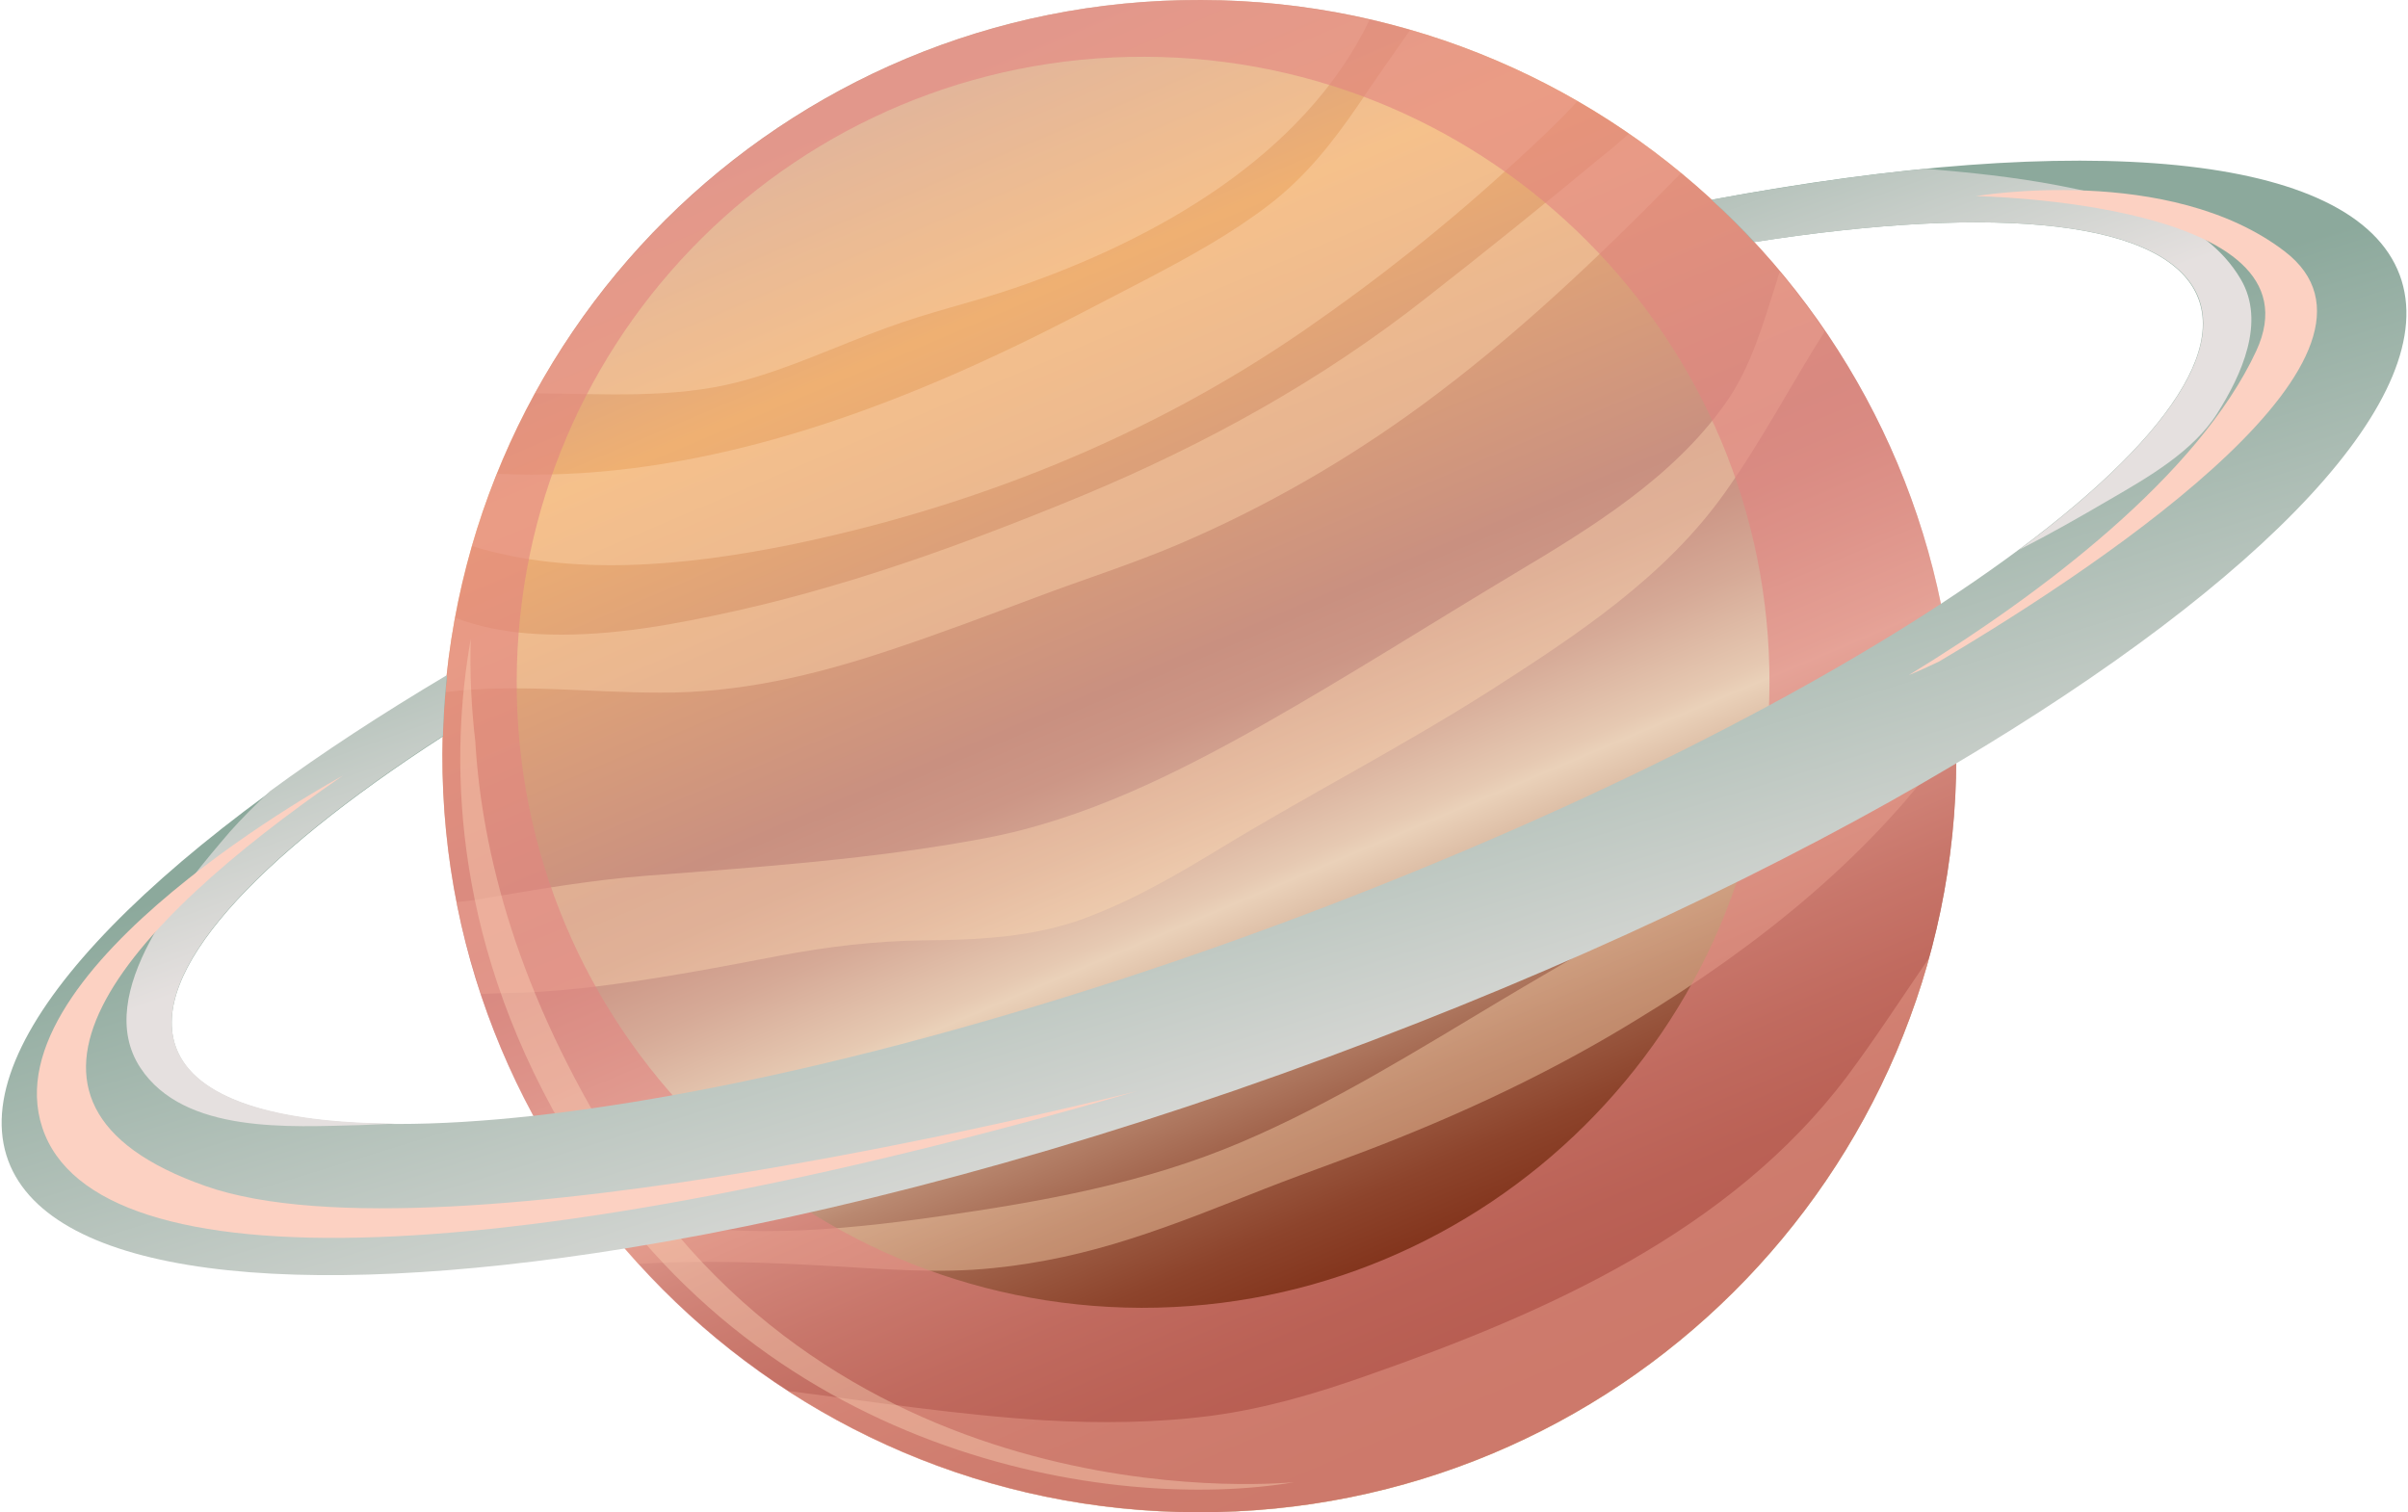 <?xml version="1.0" encoding="utf-8"?>
<!-- Generator: Adobe Illustrator 27.9.0, SVG Export Plug-In . SVG Version: 6.00 Build 0)  -->
<svg version="1.1" id="Laag_1" xmlns="http://www.w3.org/2000/svg" xmlns:xlink="http://www.w3.org/1999/xlink" x="0px" y="0px"
	 viewBox="0 0 466.5 293" style="enable-background:new 0 0 466.5 293;" xml:space="preserve">
<style type="text/css">
	.st0{fill:url(#SVGID_1_);}
	.st1{opacity:0.4;fill:#FFDBB2;enable-background:new    ;}
	.st2{opacity:0.6;}
	.st3{fill:#E28481;}
	.st4{opacity:0.4;}
	.st5{fill:#FCD7B8;}
	.st6{fill:url(#SVGID_00000147186423293417803560000013692130377772756152_);}
	.st7{fill:url(#SVGID_00000070116269247792656060000017277953589055200445_);}
	.st8{fill:url(#SVGID_00000101069631467734664830000015014964844702877323_);}
	.st9{fill:#FCD1C2;}
</style>
<g>
	
		<linearGradient id="SVGID_1_" gradientUnits="userSpaceOnUse" x1="-46.776" y1="499.997" x2="68.393" y2="772.234" gradientTransform="matrix(1 0 0 1 219.01 -495.6)">
		<stop  offset="5.000000e-02" style="stop-color:#CF9D8B"/>
		<stop  offset="0.2" style="stop-color:#EFB072"/>
		<stop  offset="0.46" style="stop-color:#C99080"/>
		<stop  offset="0.5" style="stop-color:#CC9686"/>
		<stop  offset="0.55" style="stop-color:#D6AA97"/>
		<stop  offset="0.61" style="stop-color:#E6C9B2"/>
		<stop  offset="0.62" style="stop-color:#EAD1B9"/>
		<stop  offset="0.66" style="stop-color:#D7B59D"/>
		<stop  offset="0.71" style="stop-color:#B98870"/>
		<stop  offset="0.77" style="stop-color:#A0624A"/>
		<stop  offset="0.83" style="stop-color:#8D442C"/>
		<stop  offset="0.89" style="stop-color:#7F2F17"/>
		<stop  offset="0.95" style="stop-color:#76230B"/>
		<stop  offset="1" style="stop-color:#741F07"/>
	</linearGradient>
	<path class="st0" d="M379,146.9c-0.2,80.9-66,146.3-147,146.1S85.5,227,85.7,146.1S151.7-0.3,232.7,0C313.7,0.2,379.2,66,379,146.9
		L379,146.9z"/>
	<path class="st1" d="M273.2,5.8c-3.4,4.8-6.8,9.7-10.1,14.6c-5,7.3-10.2,13.9-17.4,19.4s-15.2,9.9-23.2,14.1
		c-8.7,4.5-17.3,9.1-26.1,13.3C165.3,82.1,131,93.5,96.3,91.8c-1.8,4.6-3.5,9.2-4.9,14c19.5,6,41.4,3.8,61-0.1
		c35.9-7.3,70.3-21,100.4-41.8c14.2-9.8,27.8-20.6,40.5-32.3c4-3.7,8.3-7.6,12.3-12C295.5,13.8,284.6,9.1,273.2,5.8L273.2,5.8z"/>
	<path class="st1" d="M143.1,74c9.9-2.6,19.1-7,28.7-10.5c8.1-3,16.6-4.9,24.8-7.7c27.1-9.3,55.9-25.4,68.7-51.9
		C254.9,1.4,243.9,0,232.7,0c-55.6-0.1-104,30.7-129,76.2C116.9,76.3,130.4,77.3,143.1,74L143.1,74z"/>
	<path class="st1" d="M127.8,134.2c15.3,0.1,29.8-3.3,44.2-8.1c9.7-3.2,19.2-6.8,28.8-10.4c9.3-3.5,18.8-6.5,27.9-10.4
		c16.5-7.1,32-16,46.5-26.6c18.3-13.4,34.7-29,50.5-45.2c-3.3-2.7-6.6-5.2-10.1-7.6c-1.8,1.6-3.7,3.2-5.6,4.7
		c-11.1,9.2-22.4,18.3-33.8,27.2C256,73.7,233.7,86,210,95.9c-23.2,9.6-47.1,18.3-71.8,23.4c-11.8,2.5-24.1,4.4-36.2,3.4
		c-4.7-0.4-9.4-1.3-13.8-3c-0.9,4.7-1.5,9.5-1.9,14.4C100,132.4,113.9,134.2,127.8,134.2L127.8,134.2z"/>
	<path class="st1" d="M98.1,192.4c9.3-0.1,18.6-1.3,27.7-2.7c8.4-1.3,16.7-2.9,25.1-4.5c9.5-1.8,18.7-2.9,28.4-3
		c10.4-0.1,20.8-0.6,30.6-4.2c9.6-3.5,18.6-8.8,27.3-14.1c17-10.3,34.7-19.4,51.5-30.1c16.7-10.7,33.9-22,45.5-38.4
		c7.1-10,12.8-20.9,19.3-31.2c-2.7-4-5.6-7.9-8.7-11.5c-0.2,0.5-0.4,1-0.5,1.5c-2.6,8.1-5,16.9-10,23.9
		c-10.2,14.5-26.1,24.2-41,33.1c-16.2,9.7-32.2,19.9-48.6,29.2c-16.8,9.5-34.7,18.4-53.8,22c-21.7,4.1-43.9,5.6-65.9,7.3
		c-10.2,0.8-20.1,2.5-30.2,4.2c-2.1,0.4-4.2,0.7-6.3,0.9c1.2,6.1,2.8,12,4.7,17.8C94.9,192.5,96.6,192.5,98.1,192.4L98.1,192.4z"/>
	<path class="st1" d="M160.9,245.3c10.5,0.6,21,1.5,31.5,0.4c9.1-0.9,18-2.9,26.7-5.7c8.8-2.8,17.4-6.3,26-9.7
		c8.7-3.4,17.5-6.4,26.1-9.9c15.9-6.4,31.4-13.9,46-22.9c23.4-14.2,45.9-32.1,61.6-54.8c-0.1-5.5-0.6-11-1.3-16.4
		c-4.4,7.8-9.8,14.9-16.6,21.1c-20.9,18.9-46,32-70.1,46.4c-16.4,9.8-32.7,20-50.3,27.5c-18.8,8-38.5,11.5-58.7,14.4
		c-19.6,2.8-40.6,4.7-60-0.1c-2.6-0.6-5.1-1.4-7.6-2.2c2.9,4,6.1,7.8,9.4,11.5C136,244.1,148.5,244.6,160.9,245.3z"/>
	<path class="st1" d="M357.8,208.6c-22.6,30-58.3,45.8-92.9,57.9c-9.9,3.5-19.7,6.4-30.1,7.8c-10.7,1.4-21.6,1.5-32.3,0.9
		c-16.7-1-33.3-3.6-49.9-5.7c22.9,14.9,50.1,23.5,79.4,23.6c67.6,0.2,124.7-45.4,141.8-107.6C368.5,193.2,363.4,201.1,357.8,208.6
		L357.8,208.6z"/>
	<g class="st2">
		<path class="st3" d="M232.7,0c-81-0.2-146.8,65.2-147,146.1C85.5,227.1,151,292.9,232,293c81,0.2,146.8-65.2,147-146.1
			S313.7,0.2,232.7,0z M221.1,253.4c-67-0.2-121.2-54.6-121-121.5c0.2-67,54.6-121.1,121.7-120.9c67,0.2,121.2,54.6,121,121.5
			C342.6,199.4,288.1,253.5,221.1,253.4z"/>
	</g>
	<g class="st4">
		<path class="st5" d="M119.9,223.7C100.1,192.3,93.4,165,92.1,144c0-0.1,0-0.1,0-0.2c-0.8-6.7-1.1-13.4-0.9-20
			c-3.9,21.9-4.2,56.5,17.8,94.6c37.1,64.4,106.6,74.7,141.7,68.8C250.7,287.1,165.8,296.5,119.9,223.7L119.9,223.7z"/>
	</g>
	
		<linearGradient id="SVGID_00000160897372285070353100000012724452050116264361_" gradientUnits="userSpaceOnUse" x1="55.857" y1="770.072" x2="6.595" y2="609.829" gradientTransform="matrix(1 0 0 1 219.01 -495.6)">
		<stop  offset="0" style="stop-color:#C5937B"/>
		<stop  offset="2.000000e-02" style="stop-color:#C79881"/>
		<stop  offset="0.29" style="stop-color:#E5E0DF"/>
		<stop  offset="1" style="stop-color:#8CA99C"/>
	</linearGradient>
	<path style="fill:url(#SVGID_00000160897372285070353100000012724452050116264361_);" d="M464.9,53.3c-8.9-23.9-61.6-28-133.3-14.6
		c2.8,2.6,5.6,5.3,8.2,8.2c47.3-7.4,80.4-4.2,86.1,11C431.2,72,411.6,93.7,376,117c-31.9,20.9-76.8,43-128,62
		c-54.5,20.2-105.9,32.9-144.7,37.2c-38.2,4.2-64.3,0.1-69.2-13.2c-5.3-14.4,15-36.6,51.7-60.3c0.1-4,0.4-7.9,0.8-11.7
		c-59.1,35.2-93.5,70.9-85,93.9c8.3,22.3,55,27.4,119.5,17c40.2-6.5,87.4-19,136.5-37.2c46.2-17.1,87.8-36.8,121.4-56.8
		C438.6,112.5,473.5,76.5,464.9,53.3z"/>
	
		<linearGradient id="SVGID_00000106861665897663640950000013251117975608976524_" gradientUnits="userSpaceOnUse" x1="-157.279" y1="678.377" x2="-184.675" y2="603.08" gradientTransform="matrix(1 0 0 1 219.01 -495.6)">
		<stop  offset="0" style="stop-color:#E5E0DF"/>
		<stop  offset="1" style="stop-color:#8CA99C"/>
	</linearGradient>
	<path style="fill:url(#SVGID_00000106861665897663640950000013251117975608976524_);" d="M44.5,161.2
		c-8.8,10.3-26.8,31.3-17.3,45.7c8.5,12.9,29.2,11.4,42.6,11.1c2.3-0.1,4.6-0.2,7-0.3c-23.5-0.1-39-4.8-42.7-14.8
		c-5.3-14.4,15-36.6,51.7-60.3c0.1-4,0.4-7.9,0.8-11.8c-12.6,7.5-24.1,15-34.3,22.5C49.5,155.9,46.9,158.5,44.5,161.2L44.5,161.2z"
		/>
	
		<linearGradient id="SVGID_00000064338213793485012550000002770827860847827866_" gradientUnits="userSpaceOnUse" x1="170.238" y1="559.223" x2="142.842" y2="483.926" gradientTransform="matrix(1 0 0 1 219.01 -495.6)">
		<stop  offset="0" style="stop-color:#E5E0DF"/>
		<stop  offset="1" style="stop-color:#8CA99C"/>
	</linearGradient>
	<path style="fill:url(#SVGID_00000064338213793485012550000002770827860847827866_);" d="M339.9,46.9c47.3-7.4,80.4-4.2,86.1,11
		c4.4,12-9,29.4-34.8,48.6c5.9-3,11.7-6.3,17.5-9.7c7.4-4.3,16.2-9.3,20.9-16.8c4.6-7.3,9.4-17.6,4.5-25.9
		C427,42,411.4,38.4,398.6,35.9c-8.4-1.6-17-2.5-25.6-3.2c-12.9,1.3-26.7,3.3-41.4,6C334.5,41.3,337.2,44,339.9,46.9L339.9,46.9z"/>
	<g>
		<path class="st9" d="M66.4,150.3c0,0-68.5,37.1-58.2,68.2s91.8,27.8,212.1-7.1c0,0-134.6,34.6-180.5,18.4
			C-6.3,213.6,23.8,179.6,66.4,150.3L66.4,150.3z"/>
	</g>
	<g>
		<path class="st9" d="M442.6,48.7C420.3,31.6,382.8,38,382.8,38s67.7,1.1,54.3,30c-11.2,24.1-41.7,47.2-67.3,62.8
			c2-0.8,3.9-1.7,5.8-2.6C410.3,107.7,468,68.1,442.6,48.7z"/>
	</g>
</g>
</svg>
